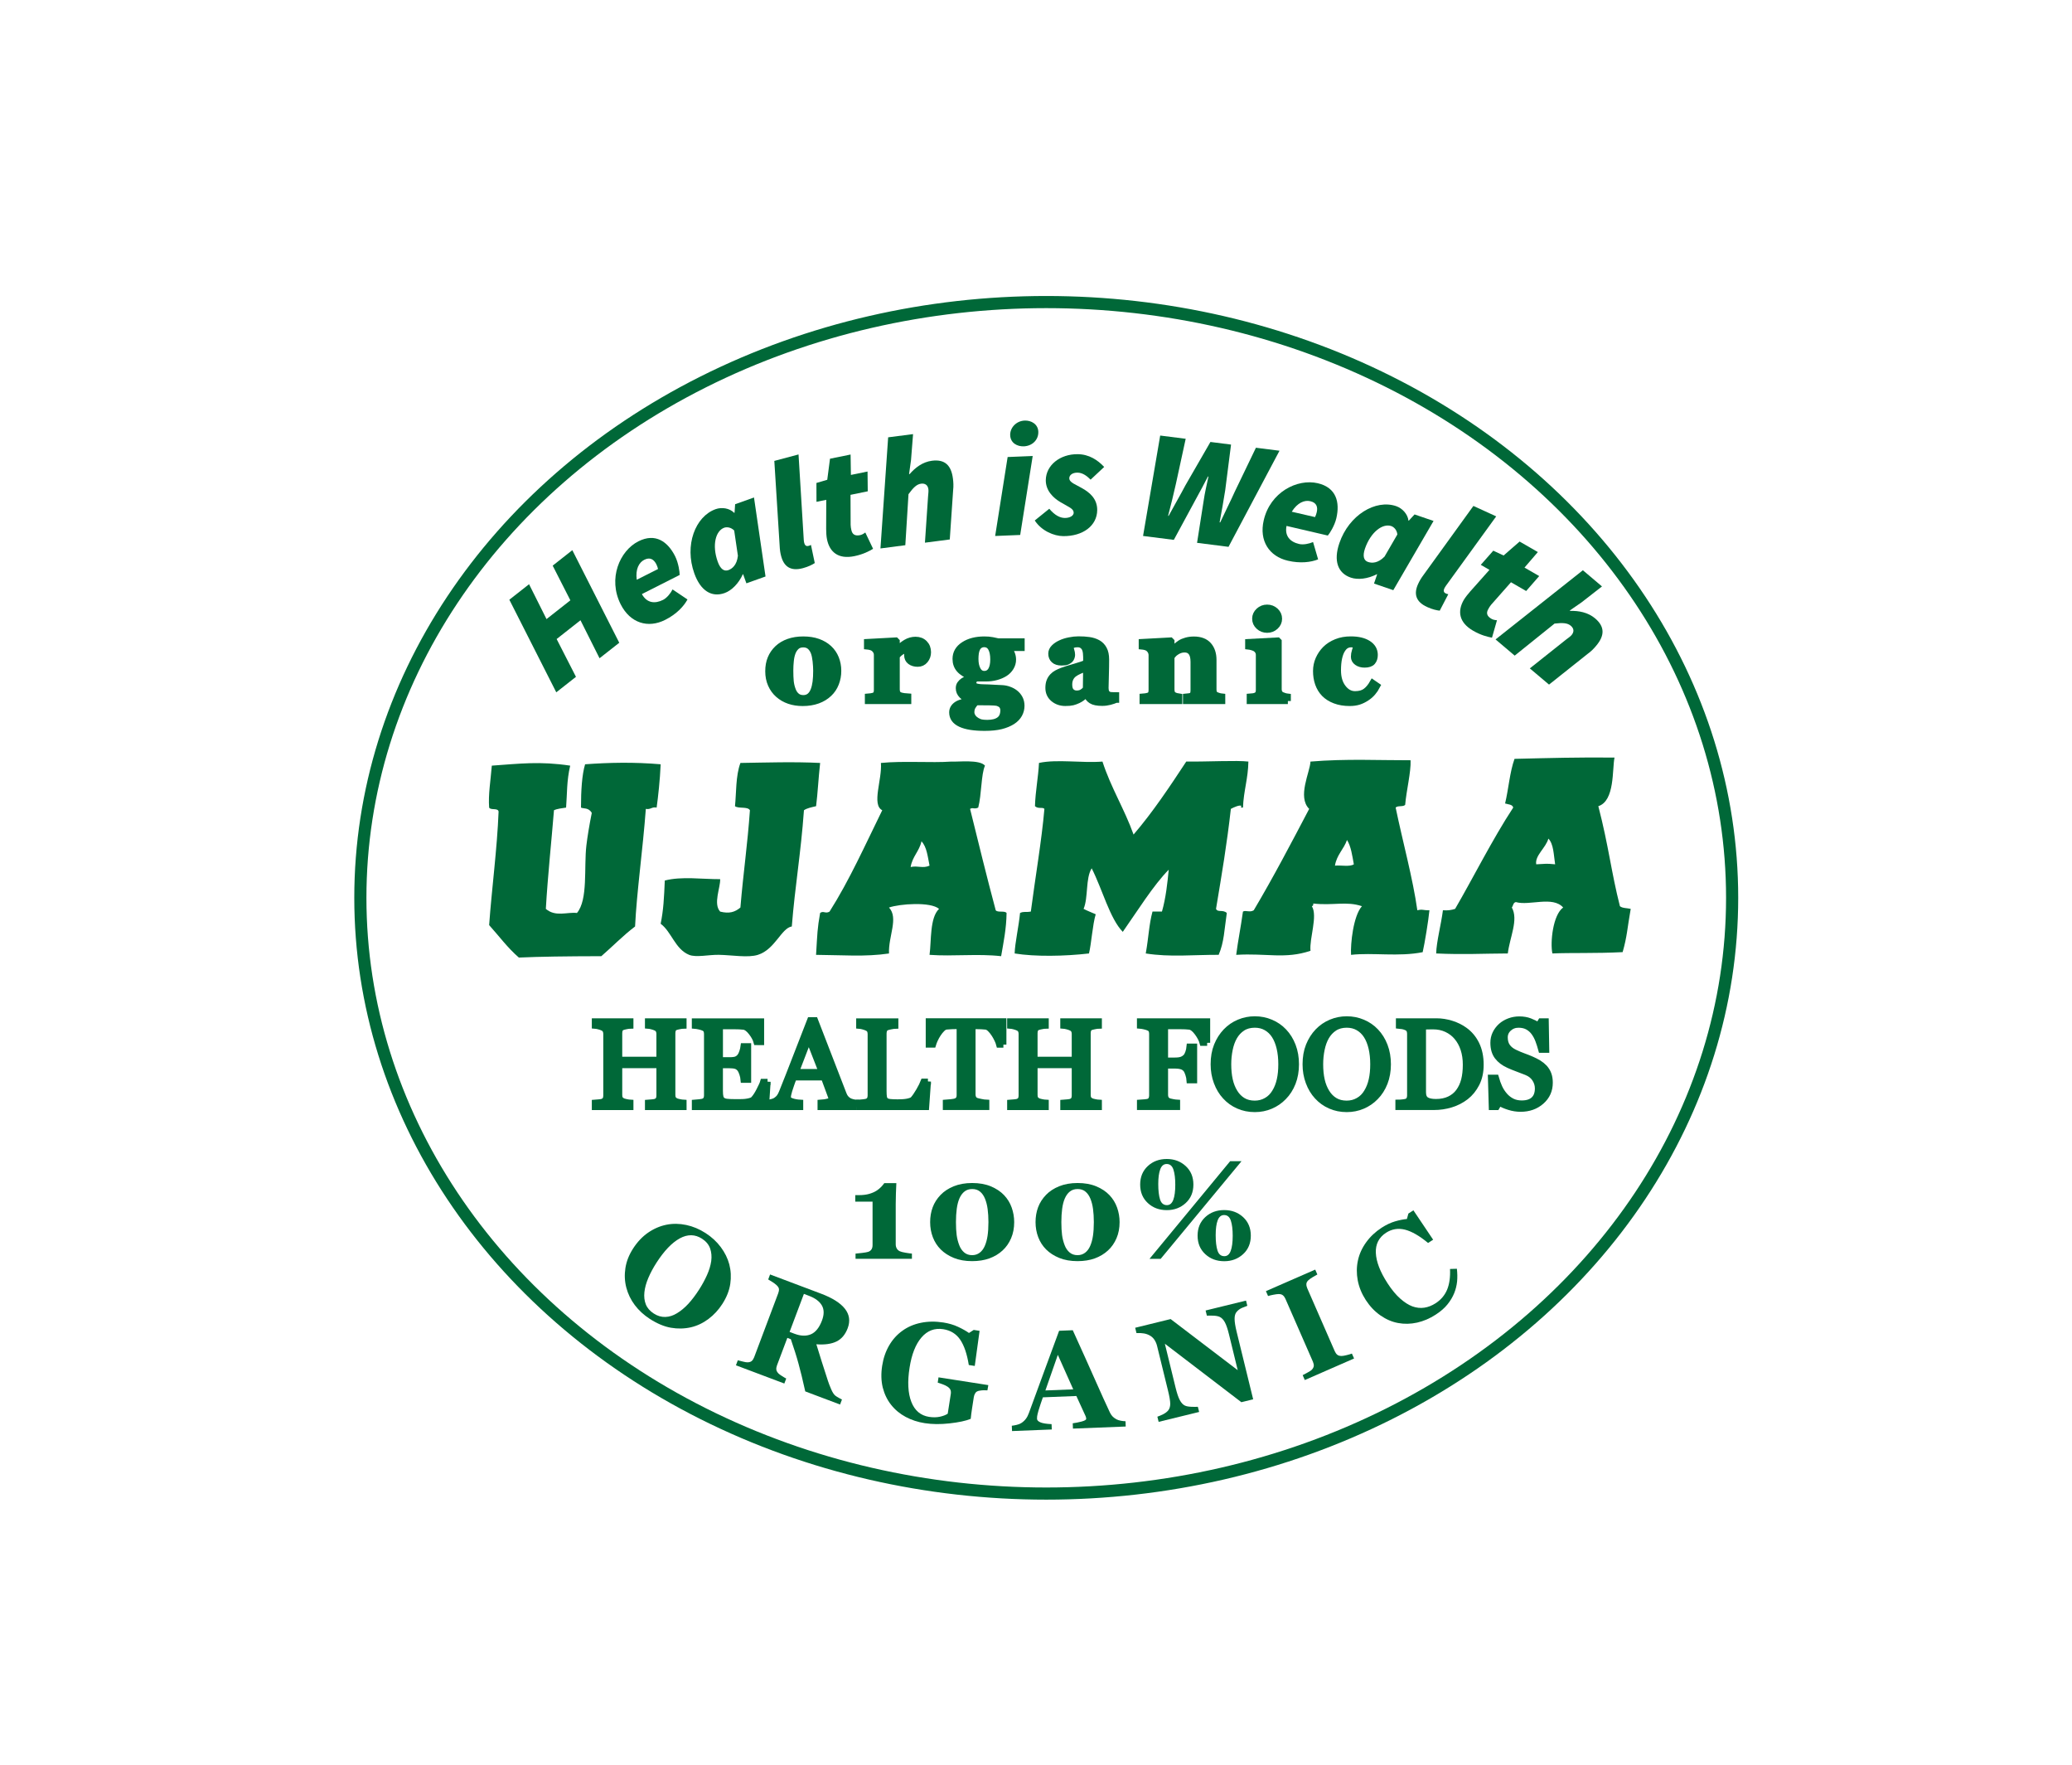 <?xml version="1.0" encoding="utf-8"?>
<!-- Generator: Adobe Illustrator 16.0.0, SVG Export Plug-In . SVG Version: 6.00 Build 0)  -->
<!DOCTYPE svg PUBLIC "-//W3C//DTD SVG 1.1//EN" "http://www.w3.org/Graphics/SVG/1.1/DTD/svg11.dtd">
<svg version="1.1" xmlns="http://www.w3.org/2000/svg" xmlns:xlink="http://www.w3.org/1999/xlink" x="0px" y="0px"
	 width="85.334px" height="72.667px" viewBox="0 0 85.334 72.667" enable-background="new 0 0 85.334 72.667" xml:space="preserve">
<g id="Layer_2" display="none">
</g>
<g id="Layer_3" display="none">
</g>
<g id="moringa" display="none">
</g>
<g id="Layer_1" display="none">
</g>
<g id="Layer_5" display="none">
</g>
<g id="Layer_6">
	
		<ellipse fill="none" stroke="#006838" stroke-width="0.5" stroke-miterlimit="10" cx="43.089" cy="36.966" rx="28.248" ry="24.529"/>
	<g>
		<path fill="#006838" d="M30.036,52.058c0.067,0.259,0.081,0.526,0.04,0.803c-0.042,0.277-0.15,0.553-0.327,0.827
			c-0.157,0.245-0.348,0.451-0.572,0.619c-0.225,0.168-0.465,0.282-0.723,0.342c-0.269,0.061-0.543,0.067-0.822,0.018
			c-0.278-0.048-0.569-0.17-0.872-0.365c-0.244-0.158-0.45-0.347-0.616-0.567s-0.282-0.461-0.35-0.721
			c-0.067-0.256-0.08-0.521-0.038-0.798s0.147-0.546,0.317-0.81c0.177-0.274,0.384-0.493,0.621-0.656
			c0.237-0.163,0.49-0.271,0.757-0.325c0.264-0.052,0.534-0.048,0.812,0.011s0.542,0.17,0.795,0.333
			c0.251,0.162,0.46,0.354,0.627,0.578C29.852,51.572,29.969,51.809,30.036,52.058z M27.88,54.071
			c0.163-0.098,0.319-0.228,0.468-0.389c0.148-0.161,0.297-0.357,0.444-0.586c0.125-0.194,0.233-0.393,0.324-0.594
			s0.149-0.396,0.176-0.582c0.024-0.188,0.009-0.361-0.047-0.52c-0.057-0.159-0.168-0.292-0.335-0.4
			c-0.286-0.184-0.591-0.188-0.913-0.013c-0.322,0.176-0.644,0.511-0.962,1.005c-0.135,0.209-0.246,0.418-0.335,0.626
			c-0.087,0.207-0.142,0.402-0.161,0.586c-0.02,0.186,0,0.354,0.059,0.502c0.059,0.148,0.168,0.273,0.327,0.376
			c0.155,0.101,0.315,0.147,0.479,0.141S27.725,54.166,27.88,54.071z"/>
		<path fill="#006838" d="M34.598,57.829l-1.434-0.541c-0.105-0.472-0.197-0.852-0.277-1.139c-0.077-0.287-0.185-0.624-0.317-1.01
			l-0.144-0.055l-0.428,1.136c-0.023,0.063-0.032,0.121-0.025,0.174c0.008,0.053,0.039,0.107,0.094,0.162
			c0.029,0.026,0.075,0.061,0.142,0.102c0.064,0.042,0.122,0.075,0.171,0.1l-0.078,0.206l-1.993-0.751l0.077-0.206
			c0.053,0.014,0.122,0.032,0.21,0.053c0.087,0.022,0.15,0.033,0.191,0.031c0.077-0.002,0.136-0.021,0.174-0.056
			c0.04-0.035,0.071-0.085,0.098-0.152l0.992-2.637c0.023-0.063,0.034-0.12,0.03-0.168c-0.003-0.05-0.035-0.104-0.098-0.164
			c-0.048-0.044-0.106-0.088-0.177-0.133c-0.07-0.044-0.127-0.078-0.168-0.102l0.077-0.206l2.097,0.79
			c0.469,0.176,0.798,0.384,0.985,0.622c0.188,0.239,0.226,0.506,0.114,0.803c-0.099,0.262-0.253,0.444-0.463,0.546
			c-0.21,0.102-0.486,0.14-0.827,0.114c0.062,0.199,0.134,0.431,0.216,0.695s0.169,0.534,0.261,0.811
			c0.029,0.089,0.071,0.201,0.129,0.335c0.056,0.135,0.116,0.227,0.179,0.277c0.037,0.028,0.084,0.057,0.143,0.09
			c0.06,0.032,0.102,0.054,0.127,0.066L34.598,57.829z M33.851,54.374c0.095-0.25,0.093-0.458-0.003-0.625
			c-0.097-0.168-0.274-0.3-0.532-0.397l-0.208-0.079l-0.589,1.565l0.2,0.076c0.258,0.097,0.483,0.104,0.677,0.023
			C33.589,54.854,33.739,54.667,33.851,54.374z"/>
		<path fill="#006838" d="M40.666,57.245c-0.058-0.004-0.109-0.005-0.155-0.004s-0.104,0.006-0.173,0.018
			c-0.08,0.012-0.137,0.045-0.17,0.097c-0.033,0.051-0.054,0.108-0.063,0.169l-0.071,0.459c-0.015,0.093-0.025,0.167-0.032,0.224
			c-0.007,0.057-0.016,0.127-0.024,0.211c-0.203,0.083-0.493,0.144-0.87,0.186c-0.379,0.042-0.72,0.039-1.024-0.009
			c-0.284-0.044-0.547-0.13-0.782-0.256c-0.237-0.126-0.437-0.291-0.599-0.495c-0.162-0.202-0.277-0.44-0.347-0.712
			c-0.067-0.273-0.076-0.575-0.024-0.905c0.048-0.308,0.143-0.585,0.286-0.831c0.143-0.246,0.325-0.448,0.548-0.607
			c0.219-0.158,0.471-0.267,0.759-0.326c0.287-0.06,0.597-0.064,0.926-0.013c0.225,0.036,0.429,0.095,0.61,0.181
			c0.183,0.085,0.33,0.169,0.445,0.251l0.196-0.126l0.241,0.038l-0.198,1.445l-0.246-0.038c-0.073-0.455-0.191-0.803-0.354-1.043
			c-0.164-0.241-0.396-0.384-0.697-0.432c-0.356-0.055-0.654,0.058-0.897,0.339c-0.242,0.282-0.406,0.696-0.491,1.244
			c-0.092,0.581-0.067,1.05,0.072,1.409c0.139,0.358,0.382,0.563,0.73,0.618c0.163,0.025,0.312,0.023,0.447-0.006
			s0.242-0.071,0.322-0.125l0.125-0.801c0.011-0.066,0.008-0.125-0.01-0.173c-0.018-0.049-0.059-0.096-0.126-0.141
			c-0.052-0.035-0.118-0.066-0.198-0.096c-0.081-0.03-0.149-0.053-0.203-0.069l0.033-0.217l2.051,0.32L40.666,57.245z"/>
		<path fill="#006838" d="M46.362,58.734l-2.173,0.086l-0.009-0.219c0.101-0.012,0.219-0.035,0.354-0.069
			c0.136-0.035,0.203-0.074,0.201-0.117c0-0.015-0.002-0.032-0.007-0.05c-0.003-0.019-0.012-0.043-0.026-0.075l-0.373-0.813
			l-1.379,0.055c-0.028,0.078-0.059,0.169-0.094,0.274c-0.034,0.105-0.063,0.198-0.089,0.28c-0.03,0.106-0.048,0.183-0.054,0.23
			c-0.004,0.047-0.007,0.08-0.005,0.099c0.002,0.06,0.05,0.109,0.143,0.148c0.092,0.039,0.244,0.063,0.457,0.073l0.009,0.22
			l-1.637,0.065l-0.01-0.219c0.062-0.006,0.132-0.019,0.209-0.038s0.138-0.043,0.182-0.073c0.075-0.048,0.138-0.106,0.189-0.174
			c0.051-0.068,0.092-0.147,0.124-0.238c0.196-0.536,0.394-1.072,0.59-1.609c0.197-0.538,0.416-1.13,0.655-1.778l0.562-0.023
			c0.404,0.889,0.721,1.592,0.949,2.109c0.229,0.517,0.424,0.945,0.583,1.283c0.027,0.056,0.06,0.105,0.1,0.15
			c0.039,0.044,0.095,0.086,0.165,0.125c0.054,0.028,0.115,0.048,0.186,0.06c0.069,0.012,0.133,0.02,0.19,0.021L46.362,58.734z
			 M44.201,57.204l-0.635-1.42l-0.512,1.465L44.201,57.204z"/>
		<path fill="#006838" d="M51.37,53.764c-0.05,0.018-0.121,0.046-0.212,0.083c-0.092,0.038-0.168,0.094-0.23,0.169
			c-0.056,0.065-0.083,0.162-0.082,0.288s0.029,0.306,0.086,0.537l0.679,2.773l-0.486,0.119l-3.151-2.408l0.445,1.821
			c0.056,0.226,0.112,0.394,0.172,0.504c0.059,0.11,0.128,0.185,0.21,0.223c0.059,0.028,0.146,0.044,0.261,0.049
			c0.114,0.005,0.205,0.005,0.271,0l0.053,0.213l-1.668,0.408l-0.052-0.213c0.069-0.023,0.148-0.056,0.234-0.099
			c0.088-0.044,0.156-0.095,0.208-0.154c0.058-0.07,0.087-0.162,0.088-0.275c0-0.113-0.03-0.295-0.092-0.547l-0.45-1.837
			c-0.022-0.091-0.058-0.174-0.105-0.248s-0.109-0.133-0.184-0.177c-0.079-0.046-0.164-0.077-0.256-0.092
			c-0.093-0.015-0.193-0.02-0.304-0.015l-0.053-0.218l1.46-0.358l2.763,2.105l-0.358-1.468c-0.057-0.233-0.115-0.403-0.174-0.509
			c-0.059-0.106-0.129-0.179-0.21-0.217c-0.062-0.029-0.149-0.046-0.261-0.051c-0.111-0.004-0.2-0.004-0.267,0l-0.053-0.213
			l1.665-0.408L51.37,53.764z"/>
		<path fill="#006838" d="M55.767,55.933l-2.03,0.888l-0.087-0.202c0.044-0.023,0.11-0.058,0.197-0.105
			c0.088-0.046,0.146-0.083,0.174-0.112c0.052-0.053,0.08-0.106,0.086-0.159c0.005-0.053-0.008-0.111-0.035-0.177l-1.135-2.595
			c-0.026-0.059-0.06-0.105-0.102-0.14s-0.102-0.052-0.179-0.051c-0.049,0.001-0.117,0.01-0.206,0.027s-0.164,0.035-0.226,0.054
			l-0.088-0.201l2.03-0.887l0.088,0.201c-0.05,0.028-0.11,0.063-0.185,0.106c-0.072,0.043-0.133,0.085-0.178,0.125
			c-0.058,0.052-0.087,0.106-0.089,0.163s0.011,0.116,0.037,0.176l1.133,2.592c0.027,0.062,0.062,0.11,0.104,0.144
			s0.103,0.05,0.18,0.049c0.043,0,0.109-0.011,0.198-0.033c0.09-0.021,0.165-0.043,0.223-0.065L55.767,55.933z"/>
		<path fill="#006838" d="M59.128,54.128c-0.245,0.159-0.502,0.269-0.767,0.328c-0.267,0.059-0.527,0.064-0.784,0.016
			c-0.252-0.047-0.493-0.151-0.725-0.312s-0.432-0.371-0.603-0.633c-0.168-0.26-0.278-0.53-0.332-0.811
			c-0.052-0.28-0.05-0.555,0.009-0.823c0.057-0.263,0.17-0.512,0.339-0.745c0.168-0.233,0.381-0.433,0.638-0.6
			c0.186-0.12,0.37-0.207,0.552-0.261c0.184-0.053,0.345-0.085,0.487-0.097l0.062-0.225l0.206-0.133l0.813,1.21l-0.208,0.134
			c-0.36-0.297-0.68-0.48-0.957-0.549c-0.279-0.068-0.537-0.025-0.775,0.129c-0.295,0.192-0.436,0.468-0.42,0.829
			c0.015,0.36,0.175,0.777,0.48,1.248c0.173,0.267,0.347,0.477,0.521,0.631c0.175,0.155,0.341,0.262,0.501,0.322
			c0.169,0.061,0.333,0.079,0.494,0.055s0.316-0.086,0.468-0.184c0.22-0.143,0.377-0.33,0.473-0.561
			c0.094-0.231,0.134-0.514,0.118-0.849l0.283-0.009c0.021,0.182,0.024,0.356,0.009,0.522c-0.017,0.166-0.056,0.324-0.117,0.477
			c-0.068,0.167-0.162,0.324-0.281,0.47C59.494,53.855,59.333,53.995,59.128,54.128z"/>
	</g>
	<g>
		<path fill="#006838" d="M66.493,31.191c-0.1,0.477,0.02,1.784-0.667,2.002c0.43,1.659,0.529,2.704,0.889,4.117
			c0.1,0.089,0.299,0.075,0.445,0.111c-0.144,0.806-0.146,1.133-0.333,1.781c-1.113,0.058-2.121,0.02-2.893,0.055
			c-0.096-0.452,0.021-1.591,0.444-1.892c-0.434-0.487-1.388-0.062-1.947-0.223c-0.112,0.016-0.11,0.149-0.167,0.223
			c0.282,0.507-0.087,1.227-0.166,1.892c-1.024,0.004-1.835,0.052-2.95,0c0.009-0.472,0.204-1.195,0.278-1.779
			c0.204,0.017,0.361-0.01,0.502-0.057c0.724-1.242,1.54-2.872,2.393-4.171c-0.031-0.136-0.211-0.126-0.335-0.169
			c0.144-0.598,0.191-1.291,0.389-1.837C63.965,31.207,64.849,31.179,66.493,31.191z M63.268,35.586
			c0.441-0.018,0.363-0.039,0.779,0c-0.06-0.389-0.06-0.836-0.278-1.058C63.664,34.913,63.208,35.222,63.268,35.586z"/>
		<path fill="#006838" d="M58.094,31.302c0.02,0.49-0.172,1.236-0.223,1.835c-0.079,0.094-0.314,0.02-0.392,0.114
			c0.285,1.38,0.71,2.921,0.893,4.228c0.226-0.055,0.222,0.005,0.498,0c-0.042,0.432-0.191,1.34-0.278,1.725
			c-0.993,0.198-2.049,0.009-2.95,0.11c-0.027-0.451,0.091-1.601,0.448-2.003c-0.646-0.219-1.194-0.015-2.004-0.111
			c0.008,0.066-0.015,0.1-0.058,0.111c0.251,0.403-0.108,1.327-0.056,1.836c-1.047,0.352-1.807,0.091-3.06,0.167
			c0.076-0.595,0.183-1.097,0.278-1.78c0.102-0.072,0.282,0.049,0.445-0.055c0.802-1.351,1.542-2.763,2.283-4.174
			c-0.499-0.495,0.036-1.517,0.053-1.948C55.42,31.233,56.889,31.307,58.094,31.302z M54.979,35.641
			c0.249-0.024,0.61,0.057,0.778-0.055c-0.066-0.359-0.115-0.738-0.281-1.001C55.34,34.969,55.051,35.197,54.979,35.641z"/>
		<path fill="#006838" d="M51.136,33.193c-0.051-0.083-0.349,0.058-0.444,0.111c-0.164,1.461-0.369,2.667-0.611,4.117
			c0.073,0.159,0.278,0.017,0.444,0.168c-0.104,0.703-0.109,1.197-0.335,1.724c-1.047-0.004-1.998,0.103-3.003-0.056
			c0.121-0.673,0.13-1.177,0.278-1.725c0.13,0,0.26,0,0.389,0c0.16-0.549,0.23-1.21,0.279-1.724
			c-0.626,0.633-1.296,1.709-1.892,2.559c-0.534-0.546-0.84-1.752-1.281-2.616c-0.258,0.411-0.135,1.201-0.333,1.67
			c0.156,0.083,0.333,0.147,0.499,0.222c-0.13,0.43-0.177,1.203-0.277,1.614c-0.998,0.116-2.228,0.138-3.061,0
			c0.007-0.406,0.171-1.123,0.222-1.668c0.171-0.074,0.197-0.017,0.444-0.057c0.173-1.333,0.45-2.948,0.559-4.229
			c-0.085-0.087-0.247,0.017-0.389-0.111c0.02-0.63,0.134-1.163,0.166-1.78c0.744-0.162,1.781,0.012,2.614-0.056
			c0.35,1.08,0.905,1.953,1.281,3.005c0.797-0.929,1.485-1.965,2.17-3.005c0.927,0.008,2.074-0.057,2.559,0
			c-0.011,0.696-0.197,1.211-0.223,1.894C51.094,33.265,51.079,33.196,51.136,33.193z"/>
		<path fill="#006838" d="M27.209,38.034c0.116-0.578,0.139-1.045,0.17-1.78c0.695-0.18,1.544-0.052,2.28-0.056
			c0.017,0.338-0.296,1.014,0,1.335c0.376,0.095,0.61,0.021,0.834-0.167c0.12-1.438,0.295-2.604,0.392-4.006
			c-0.096-0.165-0.467-0.055-0.615-0.167c0.057-0.542,0.025-1.251,0.224-1.78c1.049-0.016,2.195-0.055,3.283,0
			c-0.072,0.636-0.098,1.236-0.167,1.78c-0.18,0.043-0.369,0.077-0.5,0.167c-0.132,1.823-0.366,3.097-0.5,4.785
			c-0.432,0.069-0.69,0.946-1.394,1.168c-0.411,0.131-1.07,0.009-1.613,0c-0.418-0.007-0.938,0.118-1.224,0
			C27.802,39.076,27.657,38.365,27.209,38.034z"/>
		<path fill="#006838" d="M23.483,31.524c-0.149,0.632-0.124,1.168-0.169,1.727c-0.172,0.028-0.36,0.044-0.499,0.109
			c-0.097,1.208-0.26,2.739-0.335,4.062c0.403,0.343,0.875,0.121,1.281,0.168c0.463-0.546,0.283-1.879,0.389-2.781
			c0.036-0.319,0.126-0.868,0.222-1.338c-0.129-0.234-0.349-0.167-0.444-0.22c-0.002-0.697,0.041-1.361,0.169-1.783
			c0.984-0.072,2.01-0.095,3.112,0c-0.027,0.635-0.104,1.342-0.166,1.783c-0.204-0.042-0.238,0.092-0.445,0.054
			c-0.121,1.645-0.378,3.449-0.443,4.841c-0.496,0.375-0.924,0.82-1.39,1.223c-1.458,0.003-2.531,0.018-3.396,0.057
			c-0.458-0.395-0.82-0.887-1.224-1.336c0.104-1.465,0.33-3.143,0.389-4.674c-0.023-0.164-0.327-0.045-0.389-0.165
			c-0.04-0.544,0.058-1.082,0.11-1.727C21.412,31.443,22.23,31.336,23.483,31.524z"/>
		<path fill="#006838" d="M40.566,31.524c-0.161,0.354-0.137,1.186-0.278,1.727c-0.17,0.081-0.217-0.02-0.336,0.054
			c0.346,1.397,0.687,2.798,1.056,4.174c0.082,0.104,0.366,0.006,0.447,0.111c-0.009,0.657-0.126,1.208-0.224,1.779
			c-0.976-0.11-1.972,0.016-2.948-0.055c0.079-0.586,0.005-1.526,0.391-1.892c-0.343-0.303-1.628-0.209-2.061-0.056
			c0.403,0.433-0.03,1.18,0,1.892c-0.989,0.146-1.939,0.063-3.004,0.056c0.055-0.893,0.05-1.06,0.167-1.724
			c0.138-0.106,0.217,0.045,0.389-0.057c0.821-1.293,1.473-2.757,2.17-4.173c-0.449-0.227,0-1.266-0.055-1.947
			c0.928-0.092,2.073,0.002,2.893-0.056C39.454,31.375,40.344,31.261,40.566,31.524z M37.504,35.698
			c0.303-0.067,0.502,0.069,0.779-0.057c-0.076-0.366-0.112-0.775-0.333-1.001C37.861,35.052,37.574,35.265,37.504,35.698z"/>
	</g>
	<g>
		<path fill="#006838" stroke="#006838" stroke-width="0.25" stroke-miterlimit="10" d="M28.151,45.579h-1.464v-0.176
			c0.04-0.003,0.098-0.008,0.173-0.015c0.075-0.006,0.127-0.017,0.155-0.03c0.05-0.02,0.086-0.05,0.109-0.091
			c0.023-0.041,0.035-0.093,0.035-0.158v-1.254h-1.657v1.227c0,0.058,0.009,0.107,0.028,0.147c0.019,0.04,0.057,0.074,0.113,0.104
			c0.028,0.015,0.078,0.03,0.15,0.045c0.071,0.015,0.128,0.023,0.17,0.025v0.176h-1.464v-0.176c0.04-0.003,0.098-0.008,0.173-0.015
			c0.075-0.006,0.127-0.017,0.155-0.03c0.05-0.02,0.086-0.05,0.109-0.091c0.023-0.041,0.035-0.093,0.035-0.158v-2.544
			c0-0.053-0.011-0.102-0.032-0.146s-0.06-0.078-0.112-0.103c-0.045-0.021-0.099-0.041-0.162-0.057
			c-0.064-0.017-0.119-0.027-0.166-0.03v-0.177h1.464v0.177c-0.047,0.001-0.104,0.009-0.17,0.022
			c-0.067,0.014-0.117,0.026-0.15,0.038c-0.057,0.02-0.095,0.053-0.113,0.099c-0.02,0.046-0.028,0.097-0.028,0.152v1.093h1.657
			v-1.068c0-0.053-0.011-0.102-0.032-0.146s-0.06-0.078-0.112-0.103c-0.045-0.021-0.099-0.041-0.163-0.057
			c-0.063-0.017-0.118-0.027-0.165-0.03v-0.177h1.464v0.177c-0.047,0.001-0.104,0.009-0.17,0.022
			c-0.067,0.014-0.117,0.026-0.15,0.038c-0.057,0.02-0.095,0.053-0.113,0.099c-0.02,0.046-0.028,0.097-0.028,0.152v2.542
			c0,0.058,0.009,0.107,0.028,0.147c0.019,0.04,0.057,0.074,0.113,0.104c0.027,0.015,0.078,0.03,0.15,0.045
			c0.071,0.015,0.128,0.023,0.17,0.025V45.579z"/>
		<path fill="#006838" stroke="#006838" stroke-width="0.25" stroke-miterlimit="10" d="M31.612,44.541l-0.067,1.039h-2.927v-0.176
			c0.05-0.003,0.116-0.01,0.198-0.021c0.083-0.011,0.137-0.021,0.162-0.033c0.053-0.025,0.09-0.057,0.11-0.097
			c0.021-0.04,0.031-0.09,0.031-0.151v-2.534c0-0.055-0.01-0.104-0.027-0.146c-0.019-0.042-0.057-0.077-0.114-0.103
			c-0.045-0.021-0.105-0.041-0.181-0.057s-0.135-0.027-0.18-0.03v-0.177h2.728v0.85H31.16c-0.033-0.126-0.105-0.26-0.215-0.401
			c-0.11-0.142-0.216-0.219-0.314-0.232c-0.052-0.006-0.113-0.012-0.185-0.015c-0.071-0.003-0.152-0.005-0.243-0.005h-0.554v1.401
			h0.397c0.127,0,0.221-0.012,0.279-0.036c0.059-0.024,0.11-0.064,0.155-0.12c0.036-0.048,0.067-0.112,0.093-0.193
			c0.026-0.08,0.043-0.156,0.052-0.227h0.186v1.381h-0.186c-0.007-0.08-0.024-0.164-0.054-0.252
			c-0.029-0.088-0.06-0.152-0.091-0.192c-0.052-0.064-0.109-0.107-0.175-0.126c-0.065-0.02-0.152-0.03-0.26-0.03h-0.397v1.057
			c0,0.106,0.007,0.189,0.022,0.25c0.015,0.061,0.044,0.107,0.087,0.139c0.043,0.032,0.102,0.052,0.176,0.061
			c0.075,0.009,0.181,0.014,0.318,0.014c0.055,0,0.127,0,0.216,0c0.09,0,0.165-0.003,0.227-0.01
			c0.062-0.006,0.128-0.019,0.195-0.036c0.066-0.018,0.114-0.041,0.143-0.071c0.076-0.08,0.156-0.2,0.239-0.362
			c0.084-0.162,0.138-0.28,0.16-0.356H31.612z"/>
		<path fill="#006838" stroke="#006838" stroke-width="0.25" stroke-miterlimit="10" d="M35.26,45.579h-1.465v-0.176
			c0.129-0.008,0.236-0.025,0.321-0.05c0.086-0.025,0.128-0.056,0.128-0.092c0-0.015-0.002-0.033-0.005-0.055
			s-0.008-0.041-0.015-0.057l-0.292-0.79h-1.237c-0.047,0.116-0.085,0.217-0.113,0.303c-0.029,0.086-0.056,0.166-0.079,0.239
			c-0.021,0.071-0.036,0.129-0.045,0.174c-0.008,0.045-0.012,0.081-0.012,0.109c0,0.066,0.052,0.118,0.156,0.154
			c0.104,0.037,0.222,0.058,0.353,0.065v0.176h-1.327v-0.176c0.043-0.003,0.097-0.013,0.161-0.029s0.117-0.037,0.159-0.063
			c0.066-0.044,0.117-0.091,0.154-0.14c0.036-0.049,0.071-0.116,0.106-0.203c0.178-0.442,0.373-0.939,0.586-1.491
			c0.214-0.552,0.404-1.042,0.572-1.473h0.198l1.176,3.041c0.024,0.064,0.053,0.117,0.084,0.157c0.031,0.04,0.075,0.079,0.132,0.117
			c0.038,0.023,0.088,0.042,0.149,0.058c0.061,0.016,0.112,0.024,0.153,0.026V45.579z M33.842,44.138l-0.534-1.368l-0.526,1.368
			H33.842z"/>
		<path fill="#006838" stroke="#006838" stroke-width="0.25" stroke-miterlimit="10" d="M38.216,44.531l-0.074,1.048h-2.756v-0.176
			c0.04-0.003,0.098-0.009,0.173-0.018s0.128-0.019,0.158-0.032c0.05-0.021,0.086-0.053,0.107-0.094
			c0.022-0.042,0.034-0.095,0.034-0.159v-2.524c0-0.056-0.01-0.106-0.029-0.149c-0.019-0.043-0.057-0.078-0.112-0.104
			c-0.038-0.02-0.092-0.04-0.16-0.059c-0.069-0.019-0.126-0.03-0.171-0.033v-0.177h1.488v0.177c-0.046,0.001-0.106,0.01-0.18,0.025
			c-0.074,0.015-0.127,0.028-0.16,0.04c-0.057,0.02-0.095,0.054-0.116,0.102c-0.021,0.048-0.03,0.099-0.03,0.154v2.368
			c0,0.109,0.005,0.194,0.016,0.255s0.036,0.107,0.076,0.141c0.038,0.03,0.095,0.049,0.17,0.058
			c0.075,0.009,0.181,0.014,0.316,0.014c0.062,0,0.126-0.001,0.191-0.005c0.066-0.003,0.13-0.01,0.189-0.02
			c0.058-0.01,0.111-0.023,0.16-0.041c0.049-0.017,0.085-0.039,0.108-0.066c0.067-0.076,0.146-0.191,0.237-0.346
			c0.09-0.155,0.152-0.281,0.188-0.376H38.216z"/>
		<path fill="#006838" stroke="#006838" stroke-width="0.25" stroke-miterlimit="10" d="M41.324,43.01h-0.171
			c-0.015-0.06-0.042-0.13-0.081-0.212s-0.083-0.159-0.131-0.232c-0.05-0.076-0.104-0.143-0.163-0.2s-0.115-0.09-0.171-0.098
			c-0.051-0.007-0.116-0.012-0.193-0.015c-0.078-0.003-0.15-0.005-0.217-0.005h-0.145v2.82c0,0.055,0.012,0.104,0.034,0.15
			c0.023,0.045,0.064,0.081,0.122,0.105c0.03,0.012,0.093,0.027,0.188,0.047c0.096,0.02,0.17,0.03,0.223,0.032v0.176h-1.665v-0.176
			c0.047-0.003,0.117-0.01,0.213-0.02c0.095-0.01,0.161-0.022,0.197-0.037c0.055-0.021,0.095-0.053,0.12-0.093
			c0.026-0.041,0.039-0.095,0.039-0.163v-2.843h-0.145c-0.051,0-0.115,0.001-0.191,0.004s-0.148,0.008-0.219,0.016
			c-0.055,0.007-0.111,0.04-0.17,0.098s-0.113,0.125-0.162,0.2c-0.05,0.074-0.094,0.153-0.132,0.237
			c-0.038,0.083-0.064,0.152-0.08,0.207h-0.174v-0.957h3.073V43.01z"/>
		<path fill="#006838" stroke="#006838" stroke-width="0.25" stroke-miterlimit="10" d="M45.256,45.579h-1.464v-0.176
			c0.04-0.003,0.098-0.008,0.173-0.015c0.075-0.006,0.127-0.017,0.155-0.03c0.05-0.02,0.086-0.05,0.109-0.091
			c0.023-0.041,0.035-0.093,0.035-0.158v-1.254h-1.657v1.227c0,0.058,0.009,0.107,0.028,0.147c0.019,0.04,0.057,0.074,0.113,0.104
			c0.028,0.015,0.078,0.03,0.15,0.045c0.071,0.015,0.128,0.023,0.17,0.025v0.176h-1.464v-0.176c0.04-0.003,0.098-0.008,0.173-0.015
			c0.075-0.006,0.127-0.017,0.155-0.03c0.05-0.02,0.086-0.05,0.109-0.091c0.023-0.041,0.035-0.093,0.035-0.158v-2.544
			c0-0.053-0.011-0.102-0.032-0.146s-0.06-0.078-0.112-0.103c-0.045-0.021-0.099-0.041-0.162-0.057
			c-0.064-0.017-0.119-0.027-0.166-0.03v-0.177h1.464v0.177c-0.047,0.001-0.104,0.009-0.17,0.022
			c-0.067,0.014-0.117,0.026-0.15,0.038c-0.057,0.02-0.095,0.053-0.113,0.099c-0.02,0.046-0.028,0.097-0.028,0.152v1.093h1.657
			v-1.068c0-0.053-0.011-0.102-0.032-0.146s-0.06-0.078-0.112-0.103c-0.045-0.021-0.099-0.041-0.163-0.057
			c-0.063-0.017-0.118-0.027-0.165-0.03v-0.177h1.464v0.177c-0.047,0.001-0.104,0.009-0.17,0.022
			c-0.067,0.014-0.117,0.026-0.15,0.038c-0.057,0.02-0.095,0.053-0.113,0.099c-0.02,0.046-0.028,0.097-0.028,0.152v2.542
			c0,0.058,0.009,0.107,0.028,0.147c0.019,0.04,0.057,0.074,0.113,0.104c0.027,0.015,0.078,0.03,0.15,0.045
			c0.071,0.015,0.128,0.023,0.17,0.025V45.579z"/>
		<path fill="#006838" stroke="#006838" stroke-width="0.25" stroke-miterlimit="10" d="M49.716,42.936h-0.187
			c-0.035-0.131-0.107-0.271-0.218-0.42s-0.216-0.231-0.316-0.246c-0.052-0.006-0.112-0.012-0.183-0.015
			c-0.07-0.003-0.15-0.005-0.24-0.005h-0.591v1.417h0.405c0.123,0,0.219-0.013,0.287-0.039c0.067-0.026,0.126-0.065,0.174-0.118
			c0.033-0.036,0.063-0.093,0.091-0.17c0.027-0.077,0.046-0.16,0.054-0.248h0.187v1.387h-0.187
			c-0.005-0.073-0.021-0.156-0.051-0.249s-0.061-0.16-0.094-0.201c-0.05-0.062-0.112-0.103-0.188-0.125
			c-0.076-0.022-0.167-0.034-0.273-0.034h-0.405v1.213c0,0.055,0.011,0.104,0.032,0.146s0.06,0.078,0.114,0.104
			c0.024,0.012,0.078,0.026,0.161,0.042s0.146,0.025,0.189,0.027v0.176H46.95v-0.176c0.05-0.003,0.116-0.009,0.198-0.016
			c0.083-0.008,0.137-0.017,0.162-0.029c0.05-0.021,0.086-0.053,0.107-0.096c0.022-0.042,0.034-0.093,0.034-0.153v-2.544
			c0-0.055-0.01-0.104-0.027-0.146c-0.019-0.042-0.057-0.077-0.114-0.103c-0.045-0.021-0.105-0.041-0.181-0.057
			s-0.135-0.027-0.18-0.03v-0.177h2.766V42.936z"/>
		<path fill="#006838" stroke="#006838" stroke-width="0.25" stroke-miterlimit="10" d="M52.876,42.471
			c0.155,0.163,0.277,0.358,0.365,0.588s0.132,0.483,0.132,0.761c0,0.28-0.045,0.534-0.134,0.763
			c-0.09,0.229-0.214,0.423-0.373,0.584c-0.154,0.159-0.333,0.282-0.537,0.368c-0.203,0.086-0.421,0.129-0.65,0.129
			c-0.245,0-0.472-0.046-0.68-0.138c-0.208-0.092-0.387-0.22-0.535-0.384c-0.149-0.161-0.267-0.355-0.352-0.585
			c-0.086-0.229-0.128-0.475-0.128-0.737c0-0.287,0.044-0.542,0.134-0.767c0.09-0.224,0.213-0.418,0.37-0.583
			c0.155-0.162,0.337-0.287,0.543-0.373s0.422-0.129,0.647-0.129c0.233,0,0.453,0.044,0.661,0.132
			C52.547,42.188,52.726,42.312,52.876,42.471z M52.506,44.97c0.093-0.15,0.16-0.321,0.202-0.512
			c0.043-0.19,0.063-0.403,0.063-0.639c0-0.242-0.023-0.464-0.07-0.666c-0.048-0.202-0.116-0.375-0.208-0.517
			c-0.091-0.141-0.205-0.25-0.343-0.329s-0.295-0.118-0.472-0.118c-0.199,0-0.368,0.046-0.507,0.137
			c-0.14,0.091-0.253,0.213-0.341,0.365c-0.083,0.146-0.145,0.316-0.185,0.512c-0.041,0.196-0.062,0.401-0.062,0.616
			c0,0.239,0.021,0.454,0.064,0.646c0.043,0.192,0.111,0.363,0.204,0.512c0.09,0.146,0.202,0.259,0.338,0.341
			s0.298,0.123,0.487,0.123c0.177,0,0.337-0.042,0.479-0.124C52.301,45.235,52.416,45.12,52.506,44.97z"/>
		<path fill="#006838" stroke="#006838" stroke-width="0.25" stroke-miterlimit="10" d="M56.662,42.471
			c0.155,0.163,0.277,0.358,0.365,0.588s0.132,0.483,0.132,0.761c0,0.28-0.045,0.534-0.134,0.763
			c-0.09,0.229-0.214,0.423-0.373,0.584c-0.154,0.159-0.333,0.282-0.537,0.368c-0.203,0.086-0.421,0.129-0.65,0.129
			c-0.245,0-0.472-0.046-0.68-0.138c-0.208-0.092-0.387-0.22-0.535-0.384c-0.149-0.161-0.267-0.355-0.352-0.585
			c-0.086-0.229-0.128-0.475-0.128-0.737c0-0.287,0.044-0.542,0.134-0.767c0.09-0.224,0.213-0.418,0.37-0.583
			c0.155-0.162,0.337-0.287,0.543-0.373s0.422-0.129,0.647-0.129c0.233,0,0.453,0.044,0.661,0.132
			C56.333,42.188,56.512,42.312,56.662,42.471z M56.292,44.97c0.093-0.15,0.16-0.321,0.202-0.512
			c0.043-0.19,0.063-0.403,0.063-0.639c0-0.242-0.023-0.464-0.07-0.666c-0.048-0.202-0.116-0.375-0.208-0.517
			c-0.091-0.141-0.205-0.25-0.343-0.329s-0.295-0.118-0.472-0.118c-0.199,0-0.368,0.046-0.507,0.137
			c-0.14,0.091-0.253,0.213-0.341,0.365c-0.083,0.146-0.145,0.316-0.185,0.512c-0.041,0.196-0.062,0.401-0.062,0.616
			c0,0.239,0.021,0.454,0.064,0.646c0.043,0.192,0.111,0.363,0.204,0.512c0.09,0.146,0.202,0.259,0.338,0.341
			s0.298,0.123,0.487,0.123c0.177,0,0.337-0.042,0.479-0.124C56.087,45.235,56.202,45.12,56.292,44.97z"/>
		<path fill="#006838" stroke="#006838" stroke-width="0.25" stroke-miterlimit="10" d="M60.979,43.837c0,0.3-0.057,0.56-0.169,0.78
			s-0.259,0.401-0.439,0.542c-0.183,0.141-0.387,0.246-0.614,0.315c-0.227,0.07-0.461,0.104-0.703,0.104h-1.461v-0.176
			c0.048,0,0.11-0.005,0.188-0.014c0.077-0.009,0.128-0.02,0.153-0.031c0.05-0.021,0.086-0.053,0.107-0.096
			c0.022-0.042,0.034-0.093,0.034-0.153v-2.544c0-0.057-0.01-0.107-0.029-0.152c-0.019-0.044-0.057-0.08-0.112-0.107
			c-0.052-0.025-0.107-0.043-0.167-0.055c-0.06-0.011-0.11-0.019-0.153-0.022v-0.177h1.54c0.212,0,0.421,0.033,0.626,0.098
			s0.385,0.154,0.537,0.265c0.207,0.147,0.369,0.34,0.486,0.579C60.92,43.233,60.979,43.514,60.979,43.837z M60.37,43.836
			c0-0.236-0.032-0.45-0.095-0.642c-0.063-0.191-0.155-0.358-0.275-0.5c-0.114-0.135-0.255-0.242-0.422-0.32
			c-0.166-0.078-0.352-0.117-0.555-0.117c-0.068,0-0.145,0.001-0.23,0.003c-0.085,0.002-0.148,0.005-0.189,0.006v2.708
			c0,0.151,0.044,0.255,0.132,0.313c0.087,0.058,0.223,0.087,0.404,0.087c0.211,0,0.395-0.038,0.552-0.112
			c0.157-0.075,0.285-0.178,0.383-0.311c0.103-0.139,0.178-0.3,0.225-0.483C60.346,44.288,60.37,44.076,60.37,43.836z"/>
		<path fill="#006838" stroke="#006838" stroke-width="0.25" stroke-miterlimit="10" d="M63.607,43.961
			c0.074,0.083,0.13,0.174,0.165,0.272c0.036,0.098,0.054,0.213,0.054,0.344c0,0.312-0.115,0.568-0.346,0.771
			s-0.516,0.303-0.857,0.303c-0.157,0-0.314-0.025-0.472-0.074s-0.293-0.108-0.407-0.177l-0.107,0.181h-0.198l-0.035-1.208h0.201
			c0.042,0.149,0.09,0.284,0.146,0.404s0.129,0.232,0.22,0.336c0.086,0.098,0.187,0.176,0.302,0.234s0.249,0.087,0.401,0.087
			c0.114,0,0.214-0.015,0.3-0.045c0.085-0.03,0.154-0.072,0.207-0.127c0.054-0.055,0.093-0.119,0.118-0.193
			c0.025-0.074,0.039-0.159,0.039-0.255c0-0.141-0.04-0.272-0.12-0.395c-0.079-0.122-0.197-0.214-0.354-0.277
			c-0.108-0.042-0.231-0.09-0.37-0.142c-0.14-0.052-0.26-0.101-0.36-0.147c-0.199-0.089-0.354-0.207-0.464-0.351
			c-0.11-0.145-0.165-0.334-0.165-0.568c0-0.134,0.027-0.259,0.082-0.375c0.055-0.116,0.133-0.219,0.233-0.311
			c0.096-0.086,0.21-0.153,0.341-0.202s0.268-0.073,0.409-0.073c0.163,0,0.308,0.024,0.437,0.074
			c0.128,0.05,0.245,0.108,0.352,0.174l0.102-0.169h0.199l0.02,1.17h-0.201c-0.036-0.134-0.077-0.263-0.123-0.385
			s-0.104-0.233-0.178-0.333c-0.071-0.096-0.158-0.172-0.261-0.229s-0.229-0.086-0.378-0.086c-0.157,0-0.291,0.051-0.402,0.152
			c-0.11,0.101-0.166,0.224-0.166,0.37c0,0.152,0.035,0.279,0.106,0.379s0.175,0.183,0.311,0.247c0.121,0.058,0.24,0.108,0.356,0.15
			c0.117,0.042,0.23,0.087,0.34,0.135c0.099,0.043,0.194,0.092,0.286,0.147C63.46,43.825,63.539,43.889,63.607,43.961z"/>
	</g>
	<g>
		<path fill="#006838" stroke="#006838" stroke-width="0.25" stroke-miterlimit="10" d="M34.145,26.693
			c0.123,0.114,0.217,0.251,0.281,0.41c0.064,0.159,0.097,0.332,0.097,0.517c0,0.184-0.032,0.357-0.096,0.521
			s-0.157,0.303-0.279,0.418c-0.131,0.125-0.287,0.22-0.469,0.286c-0.182,0.066-0.389,0.1-0.622,0.1
			c-0.202,0-0.388-0.029-0.558-0.087c-0.17-0.058-0.32-0.145-0.451-0.261c-0.126-0.111-0.226-0.248-0.298-0.411
			c-0.073-0.163-0.109-0.346-0.109-0.548c0-0.199,0.031-0.375,0.096-0.53c0.063-0.155,0.159-0.293,0.286-0.414
			c0.123-0.116,0.274-0.206,0.454-0.27c0.18-0.063,0.38-0.095,0.603-0.095c0.231,0,0.436,0.032,0.612,0.095
			C33.868,26.487,34.019,26.577,34.145,26.693z M33.509,28.415c0.036-0.093,0.063-0.206,0.081-0.338
			c0.017-0.132,0.025-0.287,0.025-0.462c0-0.116-0.008-0.248-0.024-0.397c-0.017-0.149-0.042-0.267-0.074-0.353
			c-0.04-0.104-0.096-0.187-0.166-0.246s-0.159-0.089-0.267-0.089c-0.118,0-0.212,0.032-0.282,0.097
			c-0.07,0.065-0.125,0.148-0.163,0.251c-0.034,0.095-0.059,0.205-0.071,0.332c-0.014,0.127-0.021,0.259-0.021,0.396
			c0,0.181,0.006,0.33,0.018,0.449c0.012,0.118,0.04,0.237,0.085,0.356c0.038,0.103,0.093,0.184,0.164,0.243
			c0.07,0.06,0.161,0.09,0.271,0.09c0.1,0,0.185-0.028,0.256-0.083C33.411,28.604,33.468,28.522,33.509,28.415z"/>
		<path fill="#006838" stroke="#006838" stroke-width="0.25" stroke-miterlimit="10" d="M38.219,26.854
			c0,0.126-0.039,0.237-0.117,0.332s-0.181,0.143-0.308,0.143c-0.121,0-0.224-0.03-0.308-0.091c-0.083-0.061-0.125-0.151-0.125-0.27
			c0-0.058,0.004-0.103,0.013-0.135c0.008-0.032,0.016-0.062,0.022-0.09c-0.077,0.003-0.157,0.03-0.241,0.079
			c-0.085,0.049-0.159,0.115-0.224,0.197v1.364c0,0.058,0.009,0.106,0.027,0.144c0.018,0.038,0.049,0.068,0.092,0.089
			c0.036,0.019,0.096,0.034,0.178,0.046c0.082,0.013,0.141,0.02,0.178,0.021v0.181h-1.662v-0.181
			c0.041-0.003,0.083-0.008,0.125-0.014c0.042-0.006,0.078-0.014,0.108-0.024c0.053-0.018,0.089-0.046,0.109-0.084
			c0.02-0.038,0.029-0.088,0.029-0.149v-1.446c0-0.06-0.014-0.113-0.042-0.16s-0.062-0.085-0.102-0.113
			c-0.03-0.02-0.067-0.037-0.113-0.05s-0.096-0.022-0.15-0.027v-0.182l1.186-0.064l0.037,0.037v0.36h0.01
			c0.114-0.132,0.235-0.236,0.364-0.312c0.128-0.076,0.262-0.113,0.401-0.113c0.153,0,0.277,0.048,0.371,0.143
			S38.219,26.704,38.219,26.854z"/>
		<path fill="#006838" stroke="#006838" stroke-width="0.25" stroke-miterlimit="10" d="M42.073,26.678h-0.547
			c0.065,0.073,0.113,0.149,0.146,0.23s0.049,0.165,0.049,0.252c0,0.114-0.031,0.222-0.092,0.322
			c-0.062,0.101-0.142,0.182-0.241,0.245c-0.102,0.065-0.22,0.115-0.355,0.152s-0.283,0.055-0.442,0.055h-0.404
			c-0.021,0.015-0.042,0.039-0.066,0.071c-0.024,0.032-0.036,0.063-0.036,0.094c0,0.073,0.029,0.124,0.087,0.152
			c0.059,0.029,0.163,0.044,0.315,0.048c0.151,0.003,0.304,0.009,0.458,0.019c0.153,0.009,0.264,0.015,0.33,0.016
			c0.096,0.005,0.191,0.024,0.285,0.059c0.095,0.034,0.177,0.078,0.246,0.133c0.076,0.058,0.14,0.132,0.189,0.222
			s0.074,0.194,0.074,0.312c0,0.126-0.03,0.244-0.091,0.355c-0.061,0.111-0.152,0.207-0.276,0.288
			c-0.131,0.084-0.288,0.15-0.472,0.196c-0.183,0.046-0.409,0.069-0.679,0.069c-0.437,0-0.768-0.053-0.994-0.159
			c-0.228-0.106-0.341-0.265-0.341-0.477c0-0.131,0.062-0.239,0.184-0.323c0.123-0.084,0.313-0.131,0.571-0.139v-0.03
			c-0.152-0.051-0.271-0.12-0.356-0.206c-0.085-0.085-0.127-0.185-0.127-0.297c0-0.07,0.017-0.129,0.051-0.177
			c0.033-0.048,0.077-0.09,0.13-0.127c0.047-0.031,0.103-0.059,0.169-0.081s0.122-0.04,0.167-0.053v-0.027
			c-0.224-0.083-0.389-0.184-0.493-0.303c-0.105-0.119-0.158-0.265-0.158-0.438c0-0.243,0.112-0.438,0.337-0.584
			c0.225-0.146,0.509-0.218,0.854-0.218c0.112,0,0.222,0.009,0.326,0.028c0.105,0.019,0.186,0.036,0.24,0.051h0.964V26.678z
			 M41.323,29.239c0-0.056-0.016-0.112-0.047-0.167c-0.032-0.056-0.103-0.101-0.211-0.135c-0.06-0.01-0.158-0.017-0.294-0.02
			c-0.137-0.003-0.324-0.005-0.562-0.005c-0.059,0.049-0.106,0.108-0.146,0.176s-0.059,0.15-0.059,0.246
			c0,0.041,0.012,0.087,0.035,0.137c0.023,0.049,0.06,0.096,0.109,0.139c0.058,0.048,0.122,0.085,0.193,0.113
			c0.07,0.027,0.178,0.041,0.322,0.041c0.213,0,0.376-0.042,0.488-0.124C41.267,29.557,41.323,29.423,41.323,29.239z M40.908,27.15
			c0-0.194-0.031-0.347-0.093-0.459c-0.062-0.113-0.156-0.169-0.284-0.169c-0.064,0-0.121,0.016-0.169,0.046
			c-0.049,0.03-0.088,0.075-0.117,0.133c-0.028,0.056-0.048,0.122-0.058,0.197c-0.01,0.076-0.015,0.153-0.015,0.232
			c0,0.181,0.031,0.329,0.095,0.445c0.062,0.116,0.152,0.174,0.27,0.174c0.119,0,0.211-0.052,0.275-0.156
			C40.876,27.488,40.908,27.34,40.908,27.15z"/>
		<path fill="#006838" stroke="#006838" stroke-width="0.25" stroke-miterlimit="10" d="M45.966,28.812
			c-0.073,0.032-0.159,0.061-0.258,0.087c-0.1,0.026-0.204,0.04-0.315,0.04c-0.203,0-0.353-0.03-0.448-0.091
			c-0.097-0.061-0.162-0.147-0.196-0.26h-0.015c-0.057,0.057-0.111,0.104-0.163,0.144c-0.053,0.04-0.108,0.074-0.168,0.102
			c-0.078,0.037-0.153,0.063-0.226,0.082c-0.072,0.018-0.173,0.027-0.302,0.027c-0.193,0-0.357-0.057-0.493-0.17
			c-0.136-0.114-0.204-0.264-0.204-0.452c0-0.108,0.015-0.2,0.045-0.275c0.029-0.076,0.072-0.143,0.127-0.201
			c0.05-0.053,0.107-0.097,0.173-0.132c0.065-0.035,0.138-0.067,0.215-0.097c0.149-0.055,0.329-0.112,0.538-0.17
			c0.209-0.059,0.361-0.112,0.458-0.158V27.05c0-0.041-0.004-0.096-0.01-0.164c-0.007-0.068-0.021-0.125-0.043-0.172
			c-0.022-0.053-0.06-0.098-0.109-0.134c-0.05-0.037-0.115-0.055-0.196-0.055c-0.072,0-0.134,0.01-0.183,0.031
			c-0.049,0.021-0.088,0.042-0.118,0.063c0.005,0.033,0.02,0.083,0.043,0.151c0.022,0.068,0.034,0.134,0.034,0.196
			c0,0.028-0.007,0.063-0.022,0.106c-0.015,0.042-0.036,0.076-0.064,0.101c-0.038,0.033-0.081,0.059-0.128,0.077
			c-0.048,0.018-0.12,0.027-0.219,0.027c-0.14,0-0.245-0.034-0.316-0.101c-0.071-0.067-0.106-0.154-0.106-0.262
			c0-0.093,0.036-0.176,0.11-0.25c0.073-0.074,0.163-0.134,0.27-0.183c0.104-0.05,0.225-0.088,0.36-0.115s0.262-0.041,0.378-0.041
			c0.16,0,0.308,0.009,0.441,0.028c0.135,0.019,0.256,0.059,0.363,0.118c0.103,0.058,0.185,0.142,0.244,0.252
			c0.061,0.11,0.091,0.254,0.091,0.431c0,0.188-0.003,0.409-0.011,0.666s-0.012,0.426-0.012,0.507c0,0.075,0.012,0.133,0.034,0.176
			c0.022,0.043,0.057,0.076,0.103,0.097c0.028,0.013,0.073,0.021,0.133,0.023c0.061,0.002,0.116,0.004,0.166,0.004V28.812z
			 M44.733,27.518c-0.094,0.032-0.186,0.068-0.277,0.108c-0.091,0.041-0.166,0.083-0.225,0.128
			c-0.061,0.046-0.109,0.105-0.145,0.178c-0.034,0.072-0.052,0.157-0.052,0.255c0,0.129,0.029,0.223,0.088,0.282
			c0.06,0.058,0.132,0.087,0.219,0.087c0.091,0,0.166-0.019,0.226-0.056c0.059-0.037,0.111-0.083,0.155-0.138L44.733,27.518z"/>
		<path fill="#006838" stroke="#006838" stroke-width="0.25" stroke-miterlimit="10" d="M50.337,28.864h-1.493v-0.181
			c0.031-0.003,0.069-0.008,0.114-0.013s0.078-0.013,0.102-0.025c0.035-0.018,0.06-0.044,0.075-0.08
			c0.015-0.035,0.021-0.086,0.021-0.154v-1.163c0-0.169-0.03-0.296-0.093-0.381c-0.062-0.085-0.154-0.128-0.275-0.128
			c-0.066,0-0.128,0.01-0.186,0.03c-0.058,0.02-0.113,0.049-0.168,0.087c-0.049,0.033-0.087,0.067-0.116,0.102
			s-0.054,0.065-0.073,0.092v1.334c0,0.058,0.008,0.106,0.024,0.146c0.017,0.039,0.044,0.068,0.082,0.088
			c0.026,0.015,0.06,0.028,0.1,0.04c0.04,0.011,0.078,0.02,0.116,0.025v0.181h-1.51v-0.181c0.041-0.003,0.083-0.008,0.125-0.014
			c0.042-0.006,0.078-0.014,0.108-0.024c0.053-0.018,0.089-0.046,0.109-0.084c0.02-0.038,0.029-0.088,0.029-0.149v-1.446
			c0-0.051-0.013-0.102-0.039-0.151c-0.027-0.05-0.062-0.09-0.104-0.122c-0.03-0.02-0.067-0.037-0.113-0.05s-0.096-0.022-0.15-0.027
			v-0.182l1.186-0.064l0.037,0.037v0.36h0.01c0.046-0.041,0.103-0.091,0.169-0.149s0.128-0.105,0.184-0.142
			c0.062-0.04,0.142-0.074,0.241-0.102c0.1-0.028,0.205-0.042,0.318-0.042c0.27,0,0.472,0.077,0.607,0.229
			c0.135,0.153,0.202,0.357,0.202,0.61v1.217c0,0.062,0.009,0.11,0.027,0.146c0.019,0.037,0.053,0.065,0.102,0.087
			c0.027,0.012,0.06,0.023,0.099,0.035c0.039,0.011,0.083,0.02,0.133,0.025V28.864z"/>
		<path fill="#006838" stroke="#006838" stroke-width="0.25" stroke-miterlimit="10" d="M53.04,28.864h-1.57v-0.181
			c0.043-0.003,0.085-0.008,0.126-0.013c0.042-0.005,0.077-0.013,0.107-0.025c0.053-0.02,0.09-0.048,0.111-0.085
			c0.021-0.038,0.032-0.087,0.032-0.148v-1.446c0-0.058-0.013-0.109-0.039-0.153c-0.027-0.043-0.06-0.079-0.1-0.105
			c-0.03-0.02-0.075-0.039-0.136-0.057s-0.115-0.03-0.165-0.035v-0.182l1.218-0.064l0.037,0.037v1.973
			c0,0.058,0.013,0.107,0.037,0.148c0.024,0.041,0.061,0.071,0.106,0.09c0.033,0.015,0.07,0.028,0.109,0.04
			c0.04,0.011,0.081,0.02,0.125,0.025V28.864z M52.677,25.475c0,0.126-0.049,0.233-0.146,0.322
			c-0.097,0.089-0.211,0.133-0.344,0.133c-0.135,0-0.25-0.044-0.347-0.133c-0.097-0.088-0.146-0.196-0.146-0.322
			s0.049-0.233,0.146-0.323s0.212-0.134,0.347-0.134c0.134,0,0.249,0.045,0.346,0.134C52.629,25.242,52.677,25.349,52.677,25.475z"
			/>
		<path fill="#006838" stroke="#006838" stroke-width="0.25" stroke-miterlimit="10" d="M55.587,28.944
			c-0.229,0-0.434-0.034-0.609-0.101c-0.177-0.067-0.322-0.159-0.437-0.275c-0.114-0.117-0.199-0.256-0.256-0.417
			s-0.084-0.335-0.084-0.524c0-0.172,0.034-0.336,0.103-0.492c0.069-0.155,0.162-0.292,0.279-0.41
			c0.121-0.121,0.271-0.217,0.451-0.29s0.378-0.108,0.596-0.108c0.305,0,0.545,0.057,0.723,0.172
			c0.177,0.115,0.266,0.271,0.266,0.466c0,0.12-0.031,0.215-0.094,0.289c-0.063,0.073-0.172,0.109-0.326,0.109
			c-0.124,0-0.228-0.03-0.312-0.09s-0.126-0.137-0.126-0.233c0-0.081,0.014-0.162,0.04-0.241c0.026-0.079,0.042-0.14,0.047-0.181
			c-0.018-0.03-0.041-0.053-0.069-0.068s-0.072-0.023-0.132-0.023c-0.074,0-0.142,0.017-0.203,0.052
			c-0.062,0.035-0.119,0.096-0.172,0.184c-0.051,0.083-0.092,0.194-0.123,0.333c-0.03,0.139-0.046,0.307-0.046,0.502
			c0,0.295,0.069,0.533,0.208,0.713c0.138,0.181,0.303,0.271,0.495,0.271c0.185,0,0.33-0.041,0.438-0.123s0.205-0.198,0.29-0.349
			l0.187,0.129c-0.052,0.101-0.113,0.193-0.185,0.277s-0.156,0.158-0.256,0.222c-0.104,0.068-0.21,0.12-0.317,0.154
			C55.854,28.926,55.729,28.944,55.587,28.944z"/>
	</g>
	<g>
		<g>
			<path fill="#006838" d="M20.977,24.692l0.812-0.638l0.719,1.436l0.982-0.773l-0.728-1.428l0.809-0.637l1.933,3.812l-0.812,0.638
				l-0.785-1.564l-0.982,0.773l0.796,1.556l-0.811,0.638L20.977,24.692z"/>
			<path fill="#006838" d="M26.292,22.288c0.703-0.355,1.208,0.012,1.511,0.611c0.144,0.288,0.192,0.669,0.188,0.774l-1.555,0.787
				c0.203,0.374,0.537,0.407,0.872,0.239c0.162-0.083,0.312-0.274,0.391-0.43l0.615,0.413c-0.15,0.278-0.448,0.604-0.92,0.841
				c-0.705,0.356-1.438,0.135-1.83-0.638C25.028,23.825,25.52,22.679,26.292,22.288z M27.101,23.428
				c-0.012-0.052-0.035-0.127-0.07-0.196c-0.101-0.197-0.257-0.306-0.498-0.183c-0.219,0.11-0.368,0.389-0.309,0.821L27.101,23.428z
				"/>
			<path fill="#006838" d="M29.472,20.964c0.254-0.091,0.575-0.042,0.765,0.151l0.015-0.004l0.024-0.351l0.777-0.277l0.475,3.253
				l-0.788,0.281l-0.135-0.376l-0.013,0.004c-0.167,0.375-0.459,0.67-0.75,0.773c-0.534,0.191-0.994-0.097-1.248-0.813
				C28.181,22.451,28.632,21.264,29.472,20.964z M30.39,22.882l-0.153-1.04c-0.131-0.132-0.3-0.153-0.41-0.115
				c-0.353,0.126-0.511,0.716-0.269,1.397c0.112,0.316,0.27,0.411,0.44,0.35C30.154,23.417,30.348,23.267,30.39,22.882z"/>
			<path fill="#006838" d="M31.89,18.977l0.997-0.266l0.216,3.523c0.004,0.065,0.012,0.091,0.02,0.122
				c0.03,0.119,0.104,0.14,0.166,0.122c0.038-0.009,0.063-0.016,0.11-0.042l0.157,0.747c-0.102,0.068-0.268,0.151-0.491,0.211
				c-0.511,0.136-0.781-0.073-0.894-0.497c-0.034-0.125-0.054-0.253-0.062-0.438L31.89,18.977z"/>
			<path fill="#006838" d="M34.029,20.579l-0.403,0.083l-0.002-0.777l0.446-0.131l0.113-0.867l0.848-0.173l0.013,0.84l0.685-0.14
				l0.009,0.814l-0.71,0.146l0.005,1.238c0.001,0.079,0.016,0.142,0.029,0.206c0.038,0.189,0.156,0.257,0.359,0.215
				c0.075-0.014,0.147-0.056,0.216-0.109l0.321,0.672c-0.164,0.1-0.414,0.229-0.769,0.302c-0.668,0.138-1.023-0.172-1.129-0.691
				c-0.028-0.139-0.033-0.283-0.035-0.427L34.029,20.579z"/>
			<path fill="#006838" d="M36.578,18.006l1.026-0.132l-0.084,1.065l-0.081,0.583l0.024-0.003c0.229-0.264,0.535-0.5,0.92-0.549
				c0.527-0.067,0.794,0.185,0.863,0.736c0.019,0.141,0.028,0.309,0.009,0.468l-0.139,2.037l-1.023,0.133l0.129-1.907
				c0.01-0.118,0.023-0.211,0.014-0.288c-0.021-0.179-0.138-0.256-0.304-0.234c-0.179,0.024-0.317,0.159-0.516,0.432l-0.131,2.101
				l-1.024,0.133L36.578,18.006z"/>
			<path fill="#006838" d="M41.499,18.817l1.032-0.042l-0.515,3.251l-1.031,0.042L41.499,18.817z M41.604,17.922
				c-0.012-0.31,0.248-0.592,0.596-0.606c0.27-0.011,0.55,0.146,0.562,0.456c0.014,0.335-0.247,0.591-0.597,0.605
				C41.896,18.387,41.618,18.244,41.604,17.922z"/>
			<path fill="#006838" d="M43.214,20.947c0.229,0.273,0.446,0.378,0.642,0.379c0.192,0.002,0.363-0.085,0.363-0.215
				c0.001-0.169-0.205-0.235-0.538-0.432c-0.314-0.184-0.613-0.483-0.611-0.908c0.007-0.62,0.591-1.079,1.315-1.071
				c0.464,0.004,0.823,0.239,1.09,0.526l-0.559,0.523c-0.155-0.157-0.333-0.287-0.54-0.289c-0.206-0.002-0.337,0.1-0.338,0.229
				c-0.001,0.18,0.271,0.26,0.513,0.404c0.31,0.171,0.642,0.433,0.637,0.91c-0.006,0.646-0.591,1.079-1.403,1.071
				c-0.377-0.004-0.89-0.215-1.169-0.644L43.214,20.947z"/>
			<path fill="#006838" d="M47.782,17.933l1.05,0.133l-0.404,1.859c-0.099,0.43-0.203,0.878-0.32,1.312l0.021,0.003
				c0.226-0.419,0.481-0.855,0.695-1.263l1.027-1.78l0.849,0.108l-0.24,1.88c-0.064,0.42-0.149,0.877-0.231,1.322l0.025,0.002
				c0.197-0.428,0.42-0.862,0.604-1.274l0.867-1.8l0.971,0.123l-2.1,3.957L49.3,22.35l0.278-1.771
				c0.034-0.25,0.125-0.648,0.191-0.956l-0.021-0.004c-0.146,0.293-0.327,0.616-0.49,0.919l-0.915,1.69l-1.267-0.161L47.782,17.933z
				"/>
			<path fill="#006838" d="M54.271,19.896c0.766,0.178,0.918,0.783,0.766,1.439c-0.072,0.314-0.281,0.638-0.352,0.715l-1.7-0.396
				c-0.084,0.419,0.151,0.659,0.519,0.744c0.175,0.041,0.413-0.01,0.574-0.08l0.208,0.713c-0.293,0.118-0.732,0.176-1.249,0.055
				c-0.766-0.179-1.188-0.82-0.991-1.664C52.312,20.264,53.427,19.699,54.271,19.896z M54.158,21.29
				c0.023-0.046,0.054-0.119,0.07-0.195c0.051-0.214,0-0.399-0.264-0.459c-0.24-0.057-0.532,0.062-0.764,0.433L54.158,21.29z"/>
			<path fill="#006838" d="M57.499,20.839c0.257,0.089,0.477,0.328,0.508,0.597l0.011,0.004l0.24-0.259l0.782,0.268l-1.658,2.85
				l-0.794-0.272l0.129-0.38l-0.015-0.004c-0.365,0.19-0.778,0.24-1.071,0.139c-0.538-0.184-0.718-0.696-0.47-1.419
				C55.557,21.201,56.655,20.551,57.499,20.839z M57.021,22.917l0.528-0.911c-0.017-0.184-0.14-0.308-0.25-0.346
				c-0.355-0.121-0.847,0.243-1.084,0.929c-0.106,0.318-0.045,0.49,0.127,0.549C56.503,23.191,56.749,23.194,57.021,22.917z"/>
			<path fill="#006838" d="M60.681,20.831l0.939,0.43l-2.074,2.862c-0.036,0.053-0.047,0.077-0.062,0.106
				c-0.051,0.111-0.009,0.173,0.051,0.2c0.034,0.017,0.06,0.028,0.112,0.037l-0.353,0.677c-0.123-0.013-0.304-0.052-0.515-0.149
				c-0.484-0.219-0.557-0.553-0.374-0.952c0.054-0.118,0.117-0.23,0.228-0.378L60.681,20.831z"/>
			<path fill="#006838" d="M61.342,23.463l-0.357-0.207l0.515-0.583l0.425,0.199l0.659-0.575l0.752,0.433l-0.55,0.639l0.605,0.349
				l-0.537,0.616l-0.625-0.361l-0.821,0.93c-0.051,0.061-0.082,0.117-0.112,0.172c-0.1,0.168-0.055,0.298,0.126,0.402
				c0.065,0.039,0.146,0.055,0.23,0.06l-0.205,0.718c-0.189-0.035-0.462-0.104-0.774-0.284c-0.595-0.343-0.652-0.81-0.389-1.269
				c0.074-0.123,0.166-0.233,0.26-0.343L61.342,23.463z"/>
			<path fill="#006838" d="M65.19,23.479l0.787,0.666l-0.844,0.658l-0.484,0.334l0.021,0.016c0.345-0.011,0.729,0.058,1.024,0.308
				c0.404,0.343,0.399,0.709,0.038,1.134c-0.089,0.108-0.208,0.229-0.338,0.321l-1.598,1.271l-0.791-0.667l1.496-1.189
				c0.094-0.071,0.173-0.124,0.224-0.184c0.114-0.138,0.096-0.273-0.032-0.382c-0.137-0.117-0.331-0.129-0.669-0.091l-1.642,1.32
				l-0.788-0.667L65.19,23.479z"/>
		</g>
	</g>
	<g>
		<path fill="#006838" d="M37.557,51.829h-2.322v-0.214c0.056-0.004,0.146-0.013,0.269-0.028c0.123-0.015,0.207-0.03,0.252-0.045
			c0.057-0.019,0.101-0.051,0.132-0.096c0.032-0.045,0.048-0.107,0.048-0.186v-1.785h-0.712v-0.268h0.155
			c0.163,0,0.305-0.018,0.424-0.053s0.218-0.079,0.297-0.13c0.08-0.052,0.146-0.107,0.198-0.163s0.092-0.106,0.122-0.149h0.496
			c-0.006,0.122-0.012,0.265-0.018,0.428c-0.006,0.163-0.008,0.31-0.008,0.439v1.649c0,0.067,0.014,0.126,0.043,0.176
			c0.029,0.05,0.071,0.088,0.126,0.114c0.048,0.022,0.13,0.043,0.244,0.062c0.114,0.019,0.199,0.03,0.254,0.034V51.829z"/>
		<path fill="#006838" d="M41.35,49.206c0.143,0.15,0.248,0.321,0.316,0.514s0.103,0.392,0.103,0.598
			c0,0.246-0.043,0.468-0.128,0.666c-0.085,0.198-0.202,0.365-0.351,0.502c-0.155,0.143-0.337,0.251-0.543,0.326
			c-0.207,0.075-0.444,0.113-0.712,0.113c-0.284,0-0.534-0.044-0.751-0.132c-0.216-0.088-0.396-0.205-0.541-0.349
			c-0.143-0.143-0.251-0.311-0.325-0.504c-0.074-0.193-0.111-0.4-0.111-0.622c0-0.219,0.035-0.423,0.105-0.611
			c0.07-0.188,0.179-0.357,0.325-0.509c0.143-0.148,0.323-0.267,0.543-0.356c0.22-0.089,0.472-0.134,0.758-0.134
			c0.294,0,0.551,0.046,0.771,0.138C41.028,48.938,41.209,49.058,41.35,49.206z M40.556,51.303c0.055-0.125,0.093-0.266,0.116-0.421
			s0.036-0.343,0.036-0.564c0-0.199-0.012-0.378-0.033-0.538c-0.021-0.159-0.058-0.301-0.108-0.425
			c-0.052-0.127-0.122-0.226-0.208-0.295c-0.086-0.07-0.192-0.104-0.318-0.104c-0.127,0-0.234,0.034-0.32,0.103
			c-0.087,0.068-0.157,0.166-0.211,0.291c-0.049,0.115-0.085,0.255-0.107,0.421s-0.033,0.349-0.033,0.547
			c0,0.208,0.01,0.386,0.029,0.532s0.056,0.287,0.108,0.422c0.047,0.122,0.114,0.22,0.202,0.295
			c0.089,0.075,0.197,0.112,0.327,0.112c0.12,0,0.224-0.034,0.312-0.101C40.436,51.511,40.505,51.419,40.556,51.303z"/>
		<path fill="#006838" d="M45.691,49.206c0.143,0.15,0.248,0.321,0.316,0.514s0.103,0.392,0.103,0.598
			c0,0.246-0.043,0.468-0.128,0.666c-0.085,0.198-0.202,0.365-0.351,0.502c-0.155,0.143-0.337,0.251-0.543,0.326
			c-0.207,0.075-0.444,0.113-0.712,0.113c-0.284,0-0.534-0.044-0.751-0.132c-0.216-0.088-0.396-0.205-0.541-0.349
			c-0.143-0.143-0.251-0.311-0.325-0.504c-0.074-0.193-0.111-0.4-0.111-0.622c0-0.219,0.035-0.423,0.105-0.611
			c0.07-0.188,0.179-0.357,0.325-0.509c0.143-0.148,0.323-0.267,0.543-0.356c0.22-0.089,0.472-0.134,0.758-0.134
			c0.294,0,0.551,0.046,0.771,0.138C45.37,48.938,45.551,49.058,45.691,49.206z M44.897,51.303c0.055-0.125,0.093-0.266,0.116-0.421
			s0.036-0.343,0.036-0.564c0-0.199-0.012-0.378-0.033-0.538c-0.021-0.159-0.058-0.301-0.108-0.425
			c-0.052-0.127-0.122-0.226-0.208-0.295c-0.086-0.07-0.192-0.104-0.318-0.104c-0.127,0-0.234,0.034-0.32,0.103
			c-0.087,0.068-0.157,0.166-0.211,0.291c-0.049,0.115-0.085,0.255-0.107,0.421s-0.033,0.349-0.033,0.547
			c0,0.208,0.01,0.386,0.029,0.532s0.056,0.287,0.108,0.422c0.047,0.122,0.114,0.22,0.202,0.295
			c0.089,0.075,0.197,0.112,0.327,0.112c0.12,0,0.224-0.034,0.312-0.101C44.777,51.511,44.847,51.419,44.897,51.303z"/>
		<path fill="#006838" d="M49.149,48.772c0,0.313-0.105,0.567-0.317,0.761c-0.211,0.194-0.47,0.292-0.778,0.292
			c-0.312,0-0.572-0.097-0.782-0.292s-0.315-0.448-0.315-0.761c0-0.313,0.105-0.567,0.315-0.762s0.47-0.291,0.78-0.291
			c0.31,0,0.569,0.097,0.78,0.291C49.044,48.205,49.149,48.459,49.149,48.772z M51.131,47.81l-3.329,4.02h-0.46l3.321-4.02H51.131z
			 M48.403,48.778c0-0.259-0.025-0.466-0.076-0.621s-0.144-0.232-0.278-0.232c-0.122,0-0.211,0.073-0.265,0.218
			c-0.055,0.146-0.082,0.348-0.082,0.606c0,0.271,0.025,0.483,0.074,0.638c0.05,0.155,0.145,0.232,0.283,0.232
			c0.12,0,0.207-0.073,0.262-0.218S48.403,49.048,48.403,48.778z M51.514,50.875c0,0.313-0.105,0.567-0.316,0.761
			c-0.212,0.194-0.471,0.292-0.778,0.292c-0.312,0-0.573-0.097-0.783-0.292s-0.315-0.448-0.315-0.761s0.105-0.567,0.315-0.762
			c0.21-0.194,0.471-0.291,0.78-0.291s0.569,0.097,0.781,0.291C51.408,50.308,51.514,50.562,51.514,50.875z M50.768,50.88
			c0-0.259-0.025-0.466-0.076-0.621s-0.144-0.232-0.278-0.232c-0.122,0-0.21,0.073-0.265,0.218
			c-0.055,0.146-0.082,0.348-0.082,0.607c0,0.27,0.025,0.482,0.075,0.637s0.144,0.232,0.282,0.232c0.12,0,0.208-0.073,0.262-0.218
			C50.74,51.358,50.768,51.151,50.768,50.88z"/>
	</g>
</g>
</svg>
